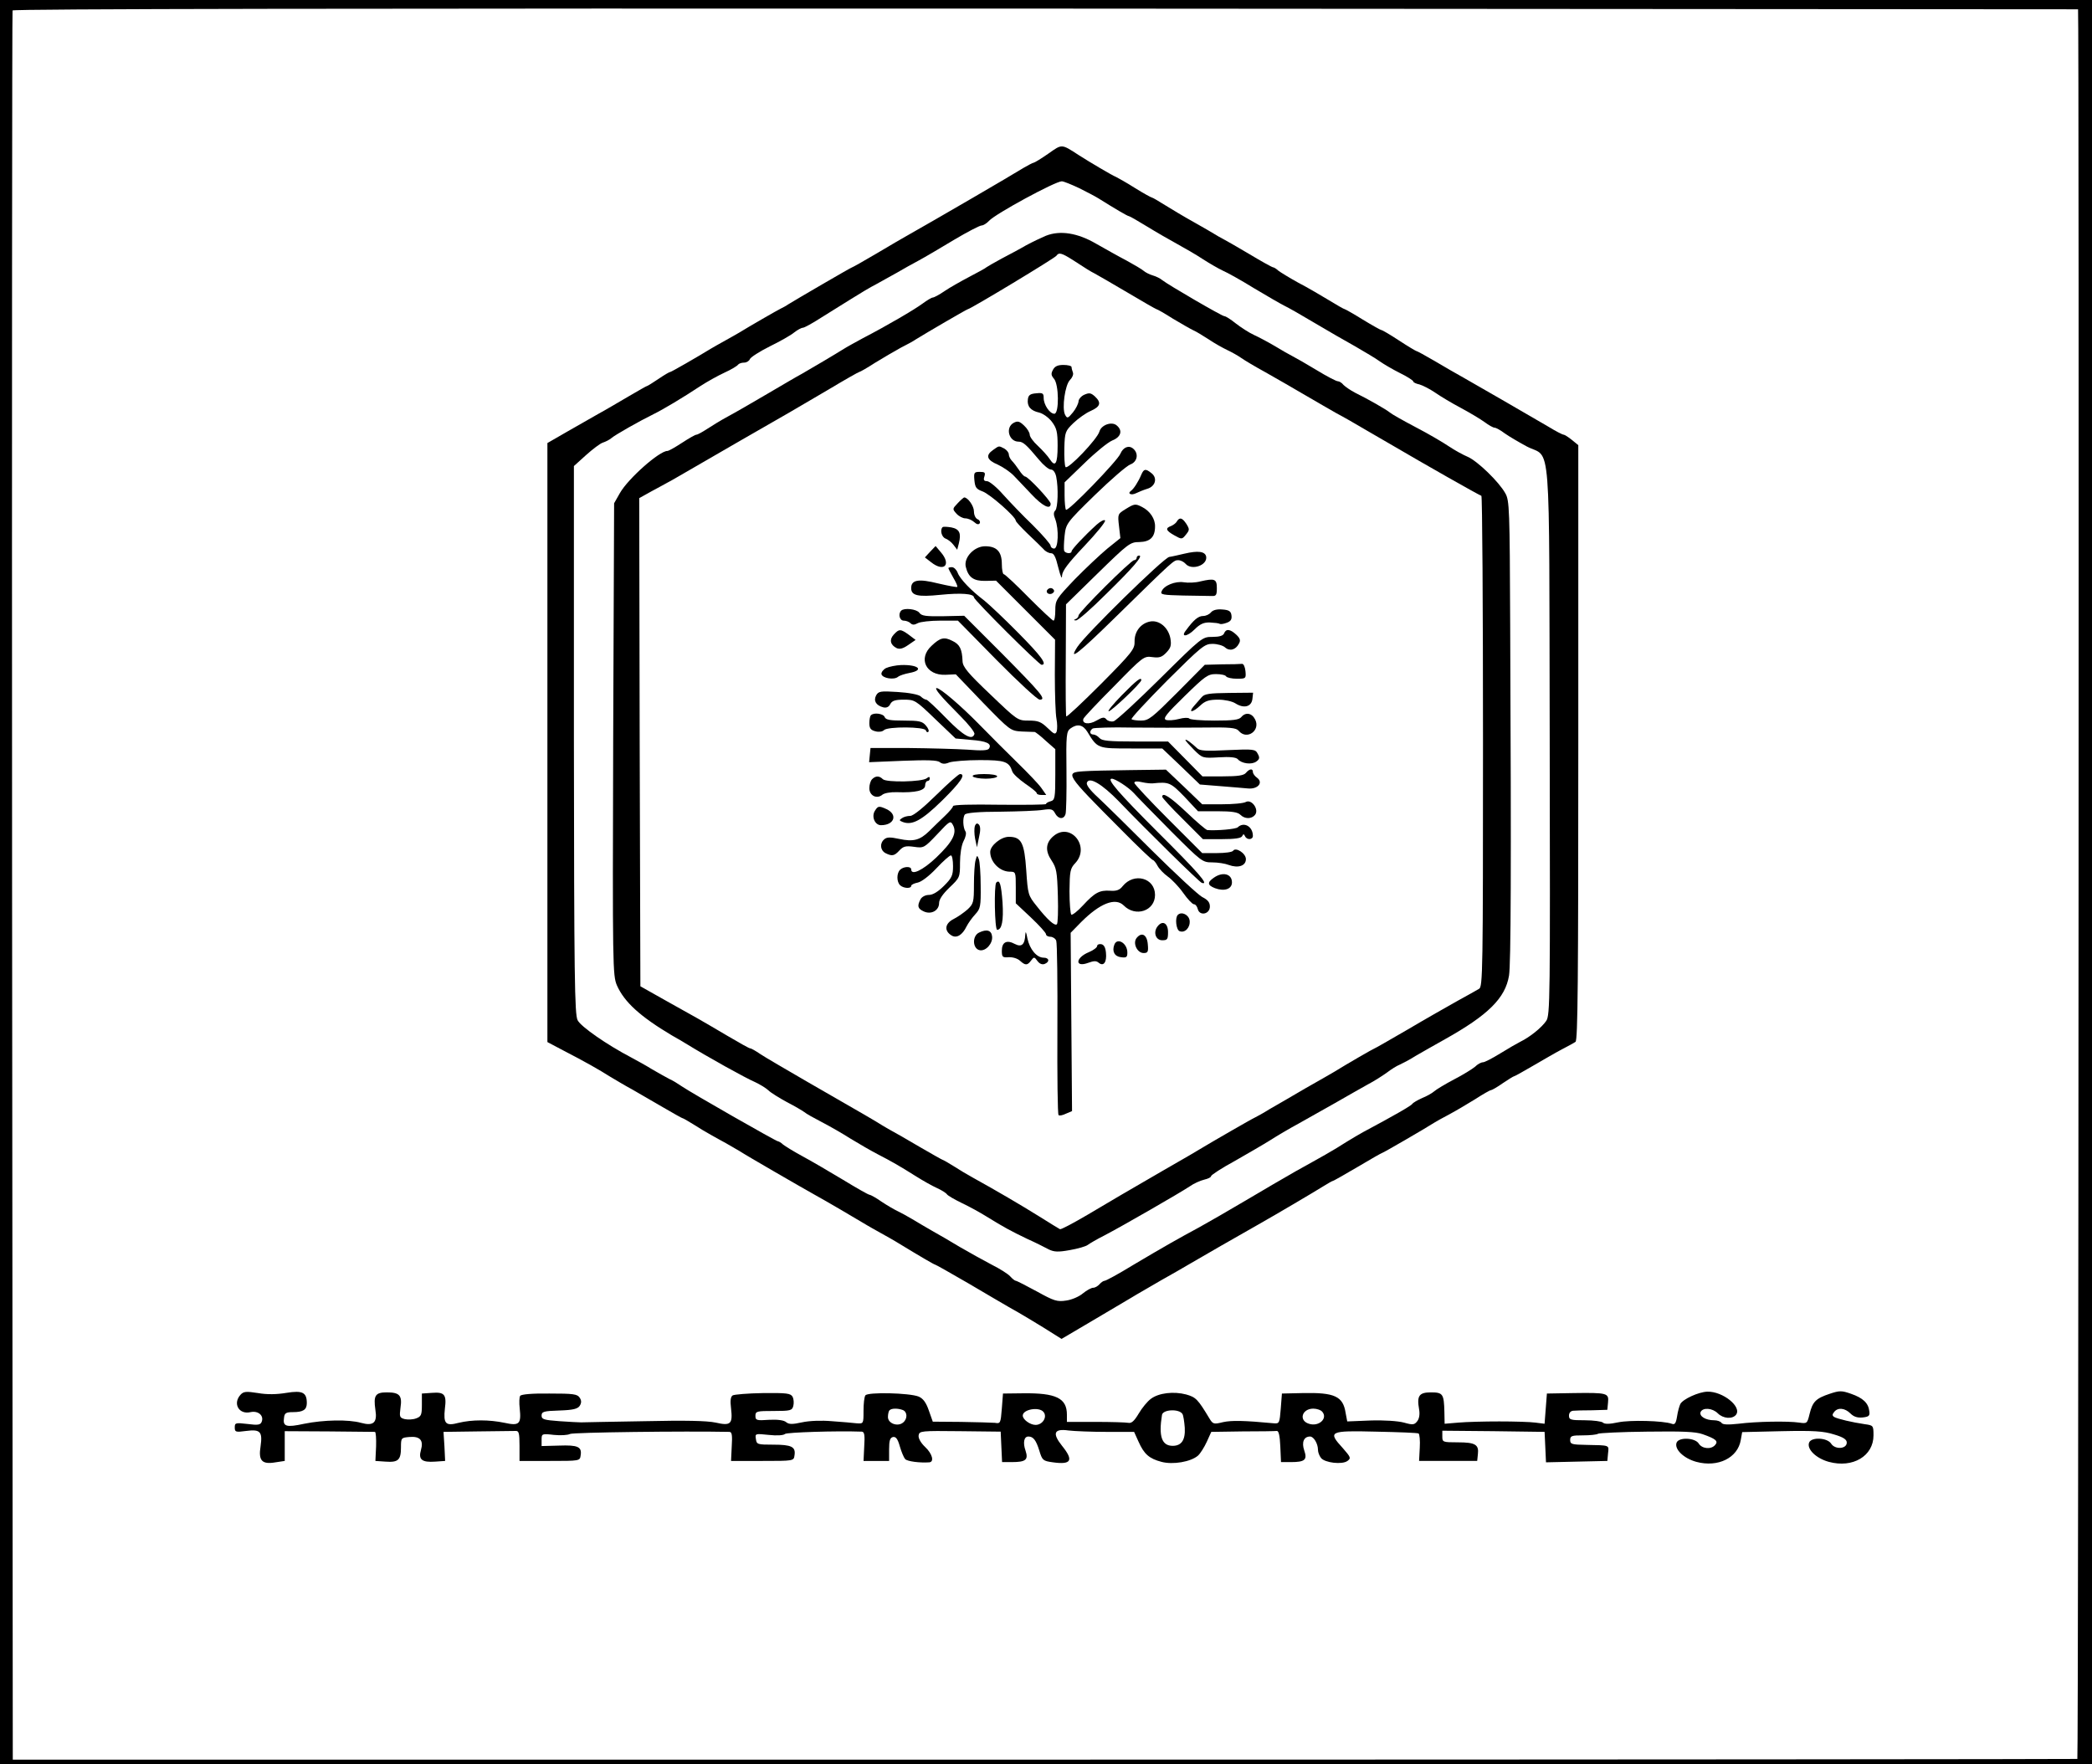 <?xml version="1.0" standalone="no"?>
<!DOCTYPE svg PUBLIC "-//W3C//DTD SVG 20010904//EN"
 "http://www.w3.org/TR/2001/REC-SVG-20010904/DTD/svg10.dtd">
<svg version="1.0" xmlns="http://www.w3.org/2000/svg"
 width="900pt" height="759pt" viewBox="0 0 900 759"
 preserveAspectRatio="xMidYMid meet">
<g transform="translate(0,759) scale(0.1,-0.1)"
fill="#000000" stroke="none">
<path d="M0 3795 l0 -3795 4500 0 4500 0 0 3795 0 3795 -4500 0 -4500 0 0
-3795z m8940 3755 c5 0 2 -7521 -3 -7527 -2 -1 -2001 -3 -4443 -3 l-4439 0 -3
3757 c-1 2067 0 3763 2 3768 2 7 1490 9 4442 8 2442 -2 4441 -3 4444 -3z"/>
<path d="M4510 6929 c-30 -21 -58 -38 -63 -39 -4 0 -24 -11 -45 -23 -51 -32
-376 -221 -507 -295 -11 -6 -66 -38 -123 -72 -56 -33 -104 -60 -106 -60 -4 0
-249 -143 -276 -160 -8 -6 -22 -13 -30 -17 -13 -6 -138 -78 -180 -104 -8 -5
-35 -20 -60 -34 -25 -14 -52 -29 -60 -34 -62 -38 -172 -101 -176 -101 -4 0
-26 -13 -51 -30 -24 -16 -46 -30 -48 -30 -3 0 -39 -21 -82 -46 -43 -25 -100
-59 -128 -74 -27 -15 -88 -50 -135 -77 l-85 -49 0 -1289 0 -1288 70 -37 c93
-48 151 -81 200 -112 22 -13 65 -39 95 -55 30 -17 90 -52 133 -77 43 -25 80
-46 82 -46 3 0 24 -12 48 -27 23 -15 57 -35 75 -45 17 -10 47 -26 65 -36 17
-10 43 -25 57 -33 32 -21 273 -160 325 -189 39 -21 194 -112 225 -131 8 -5 35
-20 60 -34 25 -14 52 -29 60 -34 123 -75 169 -101 172 -101 3 0 68 -37 144
-81 76 -45 155 -91 174 -102 39 -21 152 -89 198 -119 l29 -18 134 79 c74 44
150 89 169 100 19 12 76 44 125 73 50 28 102 58 117 67 35 21 239 138 303 174
83 47 237 138 277 163 21 13 40 24 43 24 2 0 50 27 106 60 55 33 103 60 105
60 4 0 187 106 224 130 8 5 38 22 65 36 28 15 77 44 111 65 34 22 64 39 68 39
4 0 27 13 51 30 24 16 46 30 49 30 3 0 40 21 83 46 43 25 98 57 123 70 25 13
51 27 58 32 10 7 12 263 12 1288 l0 1279 -27 22 c-16 13 -32 23 -36 23 -5 0
-34 15 -65 34 -80 47 -307 178 -367 212 -27 15 -83 47 -123 71 -41 24 -76 43
-79 43 -2 0 -36 20 -74 45 -38 25 -72 45 -76 45 -3 0 -39 20 -80 45 -40 25
-76 45 -78 45 -3 0 -33 17 -67 38 -35 21 -94 56 -133 76 -38 21 -77 45 -86 52
-8 8 -19 14 -22 14 -4 0 -51 26 -104 58 -54 32 -105 61 -113 65 -8 4 -24 13
-35 20 -11 7 -51 30 -90 52 -38 21 -93 54 -122 72 -29 18 -54 33 -57 33 -3 0
-36 18 -73 41 -36 23 -74 44 -82 48 -16 6 -112 63 -159 93 -77 50 -72 49 -132
7z m134 -149 c34 -17 70 -36 81 -43 72 -45 126 -77 132 -77 3 0 38 -20 77 -44
39 -24 98 -58 131 -76 33 -18 83 -47 110 -65 28 -18 66 -40 85 -49 19 -8 80
-42 135 -76 55 -33 114 -67 130 -75 17 -8 75 -41 130 -74 55 -33 134 -78 175
-101 41 -24 89 -52 105 -64 17 -12 56 -35 88 -51 31 -15 57 -32 57 -36 0 -4
12 -10 27 -13 14 -4 45 -20 67 -35 23 -16 73 -46 111 -66 39 -21 84 -48 102
-61 17 -13 37 -24 43 -24 6 0 26 -11 43 -24 18 -13 61 -38 96 -57 106 -55 95
81 98 -1264 2 -1115 2 -1182 -15 -1207 -19 -28 -69 -69 -112 -90 -14 -7 -52
-29 -86 -50 -34 -21 -67 -38 -74 -38 -8 0 -23 -8 -34 -19 -12 -10 -52 -35 -91
-55 -38 -20 -76 -43 -85 -51 -9 -8 -32 -21 -52 -29 -20 -9 -39 -20 -42 -25 -5
-8 -78 -50 -211 -121 -16 -9 -49 -28 -73 -43 -23 -15 -64 -40 -91 -55 -26 -15
-84 -47 -127 -71 -44 -25 -140 -81 -214 -125 -74 -44 -165 -96 -201 -116 -89
-48 -151 -83 -284 -162 -62 -38 -117 -68 -123 -68 -5 0 -15 -7 -22 -15 -7 -8
-19 -15 -27 -15 -8 0 -28 -11 -44 -24 -16 -14 -49 -28 -72 -31 -39 -6 -52 -2
-126 39 -46 25 -87 46 -91 46 -4 0 -15 9 -24 19 -10 11 -45 33 -79 50 -34 18
-96 52 -137 76 -41 25 -95 56 -120 70 -25 14 -63 37 -85 50 -22 13 -51 29 -64
35 -13 6 -44 24 -68 40 -24 17 -48 30 -52 30 -5 0 -56 29 -115 65 -58 35 -137
81 -174 101 -37 20 -74 43 -83 50 -8 8 -19 14 -22 14 -8 0 -372 208 -413 236
-16 11 -40 26 -54 32 -14 7 -47 26 -75 42 -27 17 -68 39 -90 51 -105 55 -217
133 -230 160 -13 25 -15 184 -16 1206 l0 1178 52 47 c29 26 62 51 73 54 12 4
28 12 36 19 16 14 120 73 181 103 41 20 128 72 202 121 29 19 76 45 104 58 29
13 55 29 58 34 4 5 15 9 26 9 11 0 22 7 25 15 3 8 42 33 86 55 43 21 91 48
105 60 14 11 31 20 37 20 6 0 41 19 78 43 37 23 96 60 130 81 35 22 83 51 107
63 24 13 65 36 90 50 25 15 67 38 93 52 26 14 94 54 152 89 57 34 111 62 119
62 7 0 22 9 32 20 27 30 285 170 313 170 8 0 42 -14 76 -30z"/>
<path d="M4500 6576 c-19 -8 -57 -26 -85 -41 -27 -16 -75 -41 -105 -57 -30
-16 -59 -33 -65 -37 -5 -5 -39 -23 -75 -42 -36 -19 -84 -46 -106 -61 -23 -16
-46 -28 -51 -28 -5 0 -25 -12 -44 -26 -35 -26 -153 -95 -257 -149 -31 -17 -68
-37 -82 -46 -35 -22 -138 -83 -180 -107 -19 -10 -87 -50 -150 -87 -63 -37
-139 -81 -169 -97 -30 -16 -70 -41 -90 -54 -20 -13 -40 -24 -45 -24 -5 0 -33
-16 -62 -35 -29 -19 -57 -35 -63 -35 -34 0 -168 -118 -204 -181 l-25 -44 -4
-1015 c-3 -983 -2 -1016 16 -1059 32 -72 100 -134 236 -215 25 -14 52 -30 60
-35 96 -59 254 -147 300 -167 19 -9 44 -24 55 -34 11 -11 47 -33 80 -51 33
-17 67 -37 75 -43 8 -7 42 -26 75 -43 33 -17 89 -49 125 -72 36 -22 88 -52
115 -66 62 -32 95 -51 165 -95 30 -19 71 -42 91 -51 20 -9 39 -21 43 -27 3 -5
32 -22 63 -37 32 -15 81 -42 108 -59 73 -45 102 -61 175 -96 36 -16 77 -37 92
-45 23 -11 40 -12 90 -3 35 6 69 16 77 22 8 6 40 25 72 41 75 39 325 183 367
211 18 13 46 25 62 29 17 4 30 10 30 15 0 5 46 35 103 66 56 32 125 72 152 89
28 18 82 50 121 71 39 22 110 62 158 89 48 28 111 63 139 79 29 15 66 39 84
52 17 13 42 29 55 34 13 6 44 22 69 38 26 15 82 47 125 71 186 104 260 177
276 274 8 51 10 446 5 1507 -2 500 -3 537 -21 568 -27 49 -120 139 -162 157
-19 8 -56 28 -81 45 -25 17 -88 54 -142 82 -53 28 -103 56 -111 63 -17 14 -96
59 -151 86 -19 10 -41 25 -49 33 -7 9 -18 16 -25 16 -6 0 -47 21 -91 48 -43
26 -90 53 -104 60 -14 7 -47 26 -75 43 -27 16 -68 38 -90 48 -22 10 -57 33
-79 50 -21 17 -43 31 -49 31 -10 0 -242 135 -267 155 -8 7 -26 16 -40 20 -14
4 -32 13 -40 20 -8 7 -42 27 -75 45 -33 17 -91 50 -130 72 -79 46 -154 58
-215 34z m113 -103 c58 -38 79 -51 97 -60 8 -4 70 -40 138 -80 67 -40 125 -73
127 -73 3 0 35 -18 71 -41 37 -22 77 -45 88 -50 12 -5 41 -23 66 -39 25 -17
61 -37 80 -46 19 -9 46 -24 60 -34 14 -10 61 -38 105 -62 44 -25 121 -69 170
-98 50 -29 110 -64 135 -78 25 -13 83 -46 130 -74 47 -27 92 -53 100 -58 155
-91 381 -219 393 -223 4 -1 7 -477 7 -1057 0 -993 -1 -1055 -17 -1064 -10 -6
-51 -29 -93 -52 -41 -23 -138 -78 -214 -123 -76 -44 -140 -81 -142 -81 -3 0
-121 -68 -174 -101 -8 -5 -64 -37 -124 -71 -59 -35 -129 -75 -155 -90 -25 -16
-53 -31 -61 -35 -14 -6 -194 -110 -230 -132 -8 -5 -82 -49 -165 -96 -183 -106
-193 -112 -328 -192 -60 -35 -112 -63 -117 -61 -4 2 -45 27 -91 56 -77 48
-181 109 -284 166 -22 12 -59 34 -82 49 -24 15 -45 27 -47 27 -2 0 -48 26
-103 58 -54 32 -105 61 -113 65 -8 4 -28 16 -45 26 -33 21 -75 45 -320 186
-93 54 -186 108 -205 121 -19 13 -38 24 -43 24 -4 0 -47 24 -96 53 -122 72
-140 82 -266 152 l-110 62 -3 1050 -2 1050 52 29 c29 16 60 32 68 37 8 4 33
18 55 31 100 58 434 251 470 271 22 13 98 57 169 99 70 42 130 76 133 76 3 0
33 17 67 39 34 21 84 50 111 65 28 14 57 30 65 36 45 28 220 130 224 130 10 0
375 220 381 230 10 15 22 12 68 -17z"/>
<path d="M4530 5999 c-9 -16 -8 -24 4 -38 22 -24 23 -151 2 -151 -20 0 -46 39
-46 68 0 20 -4 23 -32 20 -26 -2 -34 -8 -36 -26 -4 -30 12 -49 49 -57 16 -4
40 -21 54 -39 21 -28 25 -44 25 -104 0 -78 -10 -94 -34 -57 -9 14 -32 39 -51
57 -19 17 -35 39 -35 48 0 9 -11 27 -24 39 -20 19 -28 21 -45 12 -37 -20 -21
-81 21 -81 19 0 33 -12 88 -78 19 -23 42 -42 51 -42 10 0 19 -12 23 -31 10
-49 7 -134 -4 -145 -8 -8 -8 -19 0 -38 16 -43 13 -126 -5 -126 -8 0 -15 6 -15
12 0 7 -35 47 -77 89 -43 41 -100 101 -128 132 -27 31 -58 56 -68 57 -14 0
-17 5 -12 20 5 17 2 20 -20 20 -24 0 -26 -3 -23 -36 3 -31 8 -38 35 -48 31
-11 143 -109 143 -126 0 -4 23 -29 51 -56 29 -27 59 -57 68 -66 8 -10 23 -18
33 -18 12 0 20 -16 31 -62 10 -39 16 -52 16 -35 1 21 25 53 96 128 52 55 93
105 89 110 -3 5 -19 -3 -36 -18 -55 -50 -108 -107 -108 -115 0 -12 -28 -9 -32
3 -2 6 -1 35 2 64 6 52 7 55 130 175 69 67 137 126 153 132 30 11 37 47 12 68
-19 16 -43 6 -55 -22 -12 -30 -225 -250 -234 -241 -3 3 -6 31 -6 62 l0 56 85
82 c47 46 101 90 120 98 38 15 46 43 19 65 -21 18 -66 2 -74 -26 -8 -32 -137
-167 -146 -153 -4 7 -6 44 -5 83 2 67 4 72 39 106 20 19 53 43 74 52 43 19 47
36 18 63 -17 15 -24 16 -45 7 -14 -6 -25 -20 -25 -29 -1 -10 -11 -31 -24 -47
-22 -27 -25 -27 -34 -10 -14 28 0 128 21 149 10 10 16 24 13 32 -3 8 -6 19 -6
24 0 5 -16 9 -35 9 -25 0 -37 -6 -45 -21z"/>
<path d="M4272 5654 c-33 -23 -27 -43 21 -63 23 -11 54 -32 69 -48 15 -15 49
-52 76 -80 47 -50 82 -68 82 -40 0 13 -97 117 -110 117 -4 0 -16 12 -26 28
-10 15 -24 33 -31 40 -7 7 -13 20 -13 27 0 8 -9 19 -19 25 -25 13 -22 13 -49
-6z"/>
<path d="M4910 5548 c-13 -31 -33 -62 -45 -70 -16 -12 2 -20 22 -10 10 5 32
14 48 19 36 10 46 47 18 68 -25 20 -32 18 -43 -7z"/>
<path d="M4120 5425 c-23 -24 -23 -25 -5 -45 10 -11 27 -20 38 -20 11 0 28 -7
38 -16 11 -10 19 -12 24 -5 3 6 -1 14 -9 17 -9 4 -16 18 -16 34 0 23 -26 60
-42 60 -2 0 -15 -11 -28 -25z"/>
<path d="M4841 5399 c-32 -20 -33 -21 -27 -72 l6 -52 -56 -45 c-30 -25 -93
-84 -140 -132 -80 -84 -84 -90 -84 -133 0 -25 -3 -45 -8 -45 -4 0 -52 45 -107
100 -54 55 -102 100 -107 100 -4 0 -8 20 -8 43 0 54 -22 77 -72 77 -47 0 -93
-49 -83 -89 11 -45 34 -61 84 -60 l46 1 127 -127 127 -127 -1 -151 c0 -84 3
-169 7 -189 4 -21 4 -45 1 -55 -6 -14 -11 -12 -39 15 -28 27 -41 32 -81 32
-48 0 -49 1 -166 113 -96 91 -118 118 -119 142 -2 53 -12 73 -44 88 -35 18
-52 14 -89 -21 -60 -55 -24 -128 59 -125 l45 2 117 -122 c117 -120 118 -121
167 -124 27 -1 52 -2 56 -2 3 -1 25 -17 47 -38 l41 -36 0 -110 c0 -100 -2
-109 -20 -114 -11 -3 -20 -8 -20 -12 0 -3 -90 -4 -200 -3 -122 2 -200 0 -200
-6 0 -5 -16 -24 -36 -43 -20 -19 -50 -48 -67 -65 -40 -39 -68 -46 -129 -33
-37 8 -52 8 -63 -1 -21 -17 -19 -47 4 -60 28 -14 38 -13 60 11 17 18 27 21 63
16 42 -6 44 -5 100 54 54 58 57 60 68 39 18 -34 -2 -72 -72 -139 -58 -55 -108
-79 -108 -51 0 14 -33 13 -48 -2 -15 -15 -15 -51 0 -66 14 -14 48 -16 48 -3 0
5 13 11 28 14 16 3 50 29 80 61 29 31 57 56 63 56 5 0 9 -21 9 -46 0 -40 -5
-51 -39 -85 -25 -25 -48 -39 -64 -39 -16 0 -31 -8 -37 -19 -15 -29 -12 -40 14
-52 32 -15 66 4 66 36 0 16 16 39 45 67 44 42 45 44 45 106 0 37 6 75 15 93 9
16 13 35 9 41 -12 18 -13 62 -3 74 6 7 59 12 152 12 78 1 161 4 184 8 35 5 43
3 52 -15 14 -26 38 -27 45 -3 3 9 5 93 4 186 -2 155 0 169 17 182 29 21 53 17
72 -13 45 -74 44 -73 190 -73 l133 0 81 -77 81 -78 87 -7 c47 -4 101 -8 120
-10 42 -4 67 25 39 46 -10 7 -18 18 -18 25 0 16 -15 14 -30 -4 -9 -11 -34 -15
-100 -15 l-87 0 -74 75 -74 75 -141 0 c-114 0 -144 3 -154 15 -7 8 -19 15 -26
15 -17 0 -18 16 -3 26 6 3 82 6 168 4 86 -1 221 -1 301 0 123 2 148 -1 159
-14 35 -42 96 2 70 50 -14 27 -41 31 -59 9 -10 -12 -36 -15 -116 -15 -56 0
-105 4 -108 9 -3 4 -23 4 -44 -2 -22 -6 -47 -7 -56 -4 -14 6 2 26 80 102 88
86 100 95 135 95 21 0 41 -4 44 -10 3 -5 24 -10 46 -10 39 0 40 1 37 33 -2 18
-8 32 -15 31 -7 -1 -46 -2 -86 -2 l-74 -2 -119 -120 c-108 -108 -122 -120
-155 -120 -20 0 -38 3 -41 6 -4 3 65 77 152 165 149 148 162 159 196 159 21 0
45 -7 54 -15 20 -18 46 -11 60 16 8 14 5 23 -12 39 -26 24 -44 26 -52 5 -4
-10 -20 -15 -50 -15 -44 0 -45 -1 -225 -179 -99 -98 -189 -181 -200 -184 -11
-3 -25 1 -31 8 -9 11 -17 10 -43 -5 -32 -19 -64 -14 -56 8 2 6 61 69 132 140
125 128 128 130 165 125 30 -4 41 0 60 20 19 20 22 31 17 61 -9 47 -49 80 -88
72 -40 -8 -67 -44 -66 -86 1 -32 -10 -47 -144 -182 -81 -81 -148 -144 -150
-140 -2 4 -3 114 -2 245 l1 237 137 134 c130 127 139 134 178 134 47 1 68 21
68 67 1 33 -22 67 -56 84 -29 15 -33 14 -72 -10z"/>
<path d="M5063 5347 c-4 -8 -16 -16 -25 -20 -26 -9 -22 -20 14 -40 32 -18 33
-18 50 3 16 20 16 23 2 46 -18 27 -29 30 -41 11z"/>
<path d="M4055 5322 c-12 -12 -4 -43 13 -49 9 -3 25 -15 34 -27 l16 -21 7 27
c11 44 3 62 -32 69 -18 3 -35 4 -38 1z"/>
<path d="M4002 5217 l-23 -25 27 -21 c56 -44 88 -10 41 44 l-22 26 -23 -24z"/>
<path d="M5095 5208 c-22 -5 -51 -12 -65 -14 -25 -5 -358 -331 -395 -387 -42
-65 4 -29 167 131 249 244 247 242 267 242 10 0 24 -7 31 -15 26 -31 96 -7 89
31 -5 22 -35 26 -94 12z"/>
<path d="M4890 5190 c0 -5 -5 -10 -11 -10 -14 0 -239 -224 -239 -238 0 -6 -6
-13 -12 -15 -10 -4 -9 -6 1 -6 8 -1 66 50 128 112 118 115 162 167 144 167 -6
0 -11 -4 -11 -10z"/>
<path d="M4080 5146 c0 -3 10 -21 21 -41 12 -20 20 -38 17 -40 -2 -2 -39 5
-82 15 -84 21 -116 16 -116 -20 0 -32 28 -39 125 -29 89 9 145 5 145 -11 0
-11 280 -290 291 -290 26 0 -1 37 -99 136 -60 61 -126 123 -147 140 -57 43
-105 93 -115 120 -5 13 -16 24 -25 24 -8 0 -15 -2 -15 -4z"/>
<path d="M5165 5089 c-22 -6 -54 -7 -72 -4 -36 6 -87 -14 -96 -40 -6 -13 8
-15 93 -17 55 -1 110 -2 123 -2 19 -1 22 4 22 34 0 39 -9 43 -70 29z"/>
<path d="M4507 5054 c-11 -11 3 -24 18 -18 8 4 12 10 9 15 -6 11 -18 12 -27 3z"/>
<path d="M3877 4963 c-14 -14 -7 -43 11 -43 10 0 23 -5 29 -11 8 -8 17 -8 31
0 11 6 55 11 97 11 l76 0 167 -170 c92 -93 175 -170 185 -170 30 0 8 26 -163
199 l-162 162 -90 -2 c-75 -1 -93 1 -103 15 -12 16 -65 22 -78 9z"/>
<path d="M5210 4956 c-7 -9 -22 -16 -34 -16 -21 0 -41 -17 -74 -62 -24 -30 5
-28 37 4 24 24 40 31 67 30 19 -1 38 -3 42 -6 4 -2 17 0 30 5 17 6 22 15 20
31 -2 18 -10 24 -39 26 -23 2 -40 -2 -49 -12z"/>
<path d="M3845 4860 c-20 -22 -15 -44 12 -58 13 -6 27 -3 50 13 l32 22 -29 22
c-36 26 -42 26 -65 1z"/>
<path d="M3812 4716 c-12 -6 -21 -18 -20 -26 4 -18 54 -26 71 -12 7 6 29 13
50 17 64 12 39 36 -36 34 -23 -1 -52 -7 -65 -13z"/>
<path d="M4827 4600 c-38 -39 -64 -70 -57 -70 11 0 140 122 140 134 0 15 -20
0 -83 -64z"/>
<path d="M4043 4603 c12 -15 52 -57 88 -93 36 -36 64 -71 61 -78 -9 -29 -47
-8 -121 68 -43 44 -81 80 -86 80 -5 0 -16 6 -24 14 -9 8 -50 16 -99 19 -75 5
-83 3 -93 -15 -12 -23 0 -43 31 -51 13 -3 24 1 30 14 8 15 22 19 59 19 46 0
50 -2 135 -84 l87 -83 65 -6 c68 -5 92 -16 79 -37 -5 -9 -32 -10 -94 -5 -47 3
-160 6 -251 7 l-165 0 -3 -30 -3 -31 145 6 c104 4 149 3 159 -6 11 -8 22 -9
41 -1 15 5 74 10 131 10 108 0 126 -6 140 -49 3 -10 28 -33 55 -52 28 -19 50
-37 50 -41 0 -5 9 -8 21 -8 l20 0 -21 30 c-11 16 -57 64 -101 107 -44 43 -117
116 -162 162 -84 86 -172 161 -188 161 -5 0 1 -12 14 -27z"/>
<path d="M5170 4591 c-8 -10 -24 -27 -34 -39 -26 -30 -5 -28 28 3 21 20 38 25
77 25 28 0 60 -7 74 -16 36 -23 69 -15 73 19 l3 27 -103 -1 c-85 -1 -106 -4
-118 -18z"/>
<path d="M3747 4513 c-4 -3 -7 -19 -7 -34 0 -22 6 -30 26 -35 14 -4 30 -2 37
5 16 16 174 15 180 -1 2 -7 7 -10 11 -6 4 3 -1 16 -11 27 -15 18 -29 21 -94
21 -59 0 -78 3 -83 15 -5 15 -47 21 -59 8z"/>
<path d="M5100 4406 c0 -3 17 -22 37 -42 36 -36 38 -36 107 -32 47 3 74 0 81
-8 16 -19 60 -25 80 -10 14 10 15 17 6 33 -10 20 -17 21 -129 16 -93 -5 -121
-3 -132 8 -27 25 -50 42 -50 35z"/>
<path d="M4662 4272 c-82 -6 -81 -8 162 -252 71 -72 132 -130 136 -130 3 0 13
-11 20 -25 7 -13 27 -34 44 -46 17 -12 47 -43 66 -70 19 -27 40 -49 46 -49 7
0 14 -9 17 -21 8 -31 52 -22 52 11 0 18 -9 29 -33 41 -17 9 -114 99 -215 199
-100 100 -206 204 -234 230 -34 31 -51 54 -47 63 10 27 65 -6 137 -80 118
-123 347 -348 357 -351 35 -12 -14 44 -190 219 -167 167 -221 229 -197 229 15
0 72 -37 94 -61 15 -17 88 -91 161 -165 131 -131 135 -134 177 -134 24 0 56
-5 71 -11 41 -15 74 -4 74 25 0 25 -44 53 -55 36 -4 -6 -35 -10 -69 -10 l-64
0 -146 146 c-80 80 -146 151 -146 156 0 7 12 8 33 3 17 -4 39 -6 47 -5 69 7
76 4 136 -58 l58 -62 84 0 c61 0 87 -4 98 -15 19 -19 48 -19 63 -1 19 23 -14
69 -39 56 -10 -6 -57 -10 -103 -10 l-85 0 -78 75 -78 74 -155 -2 c-86 -1 -175
-3 -199 -5z"/>
<path d="M4028 4170 c-56 -55 -99 -90 -112 -90 -12 0 -28 -4 -36 -10 -12 -8
-12 -10 3 -16 41 -16 82 6 170 92 79 78 104 114 77 114 -6 0 -51 -40 -102 -90z"/>
<path d="M4185 4250 c3 -5 28 -10 56 -10 27 0 49 5 49 10 0 6 -25 10 -56 10
-34 0 -53 -4 -49 -10z"/>
<path d="M3752 4238 c-7 -7 -12 -24 -12 -39 0 -32 32 -48 56 -28 8 7 36 12 62
11 81 -3 122 7 122 29 0 10 5 19 10 19 6 0 10 5 10 11 0 8 -4 8 -13 1 -19 -16
-174 -19 -189 -4 -15 15 -31 15 -46 0z"/>
<path d="M5000 4162 c0 -4 39 -47 88 -95 l87 -87 82 0 c55 0 83 4 87 13 5 10
7 10 12 0 8 -18 34 -16 34 1 0 41 -39 62 -65 37 -8 -8 -89 -15 -131 -12 -6 1
-46 35 -89 76 -71 67 -105 89 -105 67z"/>
<path d="M3764 4102 c-16 -25 0 -62 26 -62 58 0 73 46 24 69 -33 15 -37 14
-50 -7z"/>
<path d="M4194 4037 c-3 -10 -3 -34 1 -55 l8 -37 9 44 c7 29 6 47 -1 54 -7 7
-12 5 -17 -6z"/>
<path d="M4532 3993 c-34 -29 -36 -64 -8 -105 21 -32 24 -48 27 -151 2 -64 0
-119 -4 -123 -9 -9 -40 18 -87 78 -37 46 -38 50 -45 154 -8 119 -21 144 -75
144 -34 0 -80 -38 -80 -65 0 -43 40 -84 83 -85 27 0 27 -1 27 -68 l0 -68 65
-61 c36 -34 65 -66 65 -72 0 -6 9 -11 19 -11 10 0 22 -8 25 -17 4 -10 6 -181
5 -381 -1 -200 1 -366 5 -369 3 -4 18 -1 32 6 l26 11 -3 384 -3 383 45 46 c81
81 147 107 183 72 51 -52 135 -24 135 45 0 73 -90 98 -139 38 -13 -17 -27 -22
-54 -20 -46 3 -66 -8 -117 -63 -23 -25 -45 -42 -50 -40 -4 3 -8 49 -8 101 1
86 3 98 25 121 66 71 -21 178 -94 116z"/>
<path d="M4197 3889 c-4 -13 -7 -60 -7 -105 0 -75 -2 -82 -27 -106 -16 -14
-43 -33 -61 -42 -37 -19 -41 -50 -9 -70 22 -14 47 1 65 38 7 14 24 38 38 53
22 24 24 34 23 122 0 53 -4 105 -8 115 -7 18 -8 18 -14 -5z"/>
<path d="M5222 3814 c-29 -20 -28 -32 5 -45 40 -15 73 -4 73 25 0 37 -40 47
-78 20z"/>
<path d="M4286 3793 c-10 -10 -7 -203 4 -203 20 0 28 39 23 118 -6 78 -12 100
-27 85z"/>
<path d="M5067 3654 c-13 -13 -7 -65 8 -70 23 -9 46 16 43 45 -3 26 -35 41
-51 25z"/>
<path d="M4981 3606 c-21 -25 -10 -61 19 -61 22 0 25 4 25 35 0 38 -23 52 -44
26z"/>
<path d="M4212 3578 c-31 -15 -28 -71 4 -76 26 -4 56 30 52 60 -3 26 -23 32
-56 16z"/>
<path d="M4411 3570 c-2 -44 -16 -56 -45 -41 -35 19 -56 8 -56 -29 0 -27 3
-30 29 -28 17 1 38 -5 49 -15 23 -21 32 -21 48 1 12 16 14 16 27 -2 9 -12 20
-17 31 -13 23 9 20 27 -4 27 -30 0 -60 36 -70 83 -5 28 -8 33 -9 17z"/>
<path d="M4890 3555 c-18 -22 2 -65 30 -65 18 0 21 5 18 37 -3 42 -26 55 -48
28z"/>
<path d="M4794 3526 c-11 -29 1 -51 29 -54 23 -3 27 0 27 20 0 41 -44 66 -56
34z"/>
<path d="M4720 3520 c0 -6 -16 -18 -35 -26 -59 -24 -62 -68 -3 -46 24 9 35 9
45 0 21 -17 35 3 31 43 -2 23 -9 35 -20 37 -10 2 -18 -2 -18 -8z"/>
<path d="M1035 1590 c-35 -38 -7 -87 43 -75 33 7 58 -15 48 -41 -5 -14 -16
-16 -61 -10 -52 6 -55 5 -55 -15 0 -20 4 -21 49 -15 61 8 71 -3 62 -66 -10
-62 6 -79 64 -69 l40 6 0 64 0 64 190 -1 c105 -1 194 -2 198 -2 4 0 6 -28 5
-62 l-3 -63 44 -3 c54 -4 66 7 66 61 0 41 1 42 36 45 46 4 62 -14 50 -56 -12
-41 4 -54 61 -50 l43 3 -3 63 -4 62 146 2 c80 1 154 2 164 2 14 1 17 -8 17
-64 l0 -65 130 0 c129 0 130 0 133 24 6 37 -12 45 -93 42 l-75 -2 0 27 c0 26
1 27 53 21 29 -3 60 -1 69 4 12 7 491 13 686 9 11 0 13 -15 10 -62 l-3 -63
135 0 c134 0 135 0 138 24 6 37 -13 46 -91 46 -68 0 -72 1 -75 24 -4 24 -3 24
55 18 35 -4 64 -2 70 4 7 7 220 14 331 10 11 -1 13 -16 10 -63 l-3 -63 55 0
55 0 0 50 c0 38 4 50 17 53 12 2 20 -8 29 -40 7 -24 17 -48 23 -55 9 -10 63
-17 104 -14 22 2 13 37 -18 66 -19 18 -30 38 -28 50 3 19 10 20 178 18 l175
-2 3 -66 3 -65 42 0 c60 0 72 10 59 49 -12 34 -7 61 12 61 21 0 33 -15 47 -60
13 -43 16 -45 59 -51 79 -11 90 8 39 71 -43 54 -35 75 28 66 25 -3 99 -6 164
-6 l118 0 19 -42 c24 -54 46 -73 99 -87 49 -13 126 0 157 27 10 9 27 36 38 60
l19 42 134 2 c74 0 141 1 148 2 8 1 13 -20 15 -66 l3 -68 42 0 c61 0 72 10 58
50 -12 35 -2 60 25 60 16 0 34 -31 34 -57 0 -11 6 -26 13 -35 16 -21 91 -30
114 -13 16 12 14 16 -20 55 -66 72 -59 76 143 71 96 -2 179 -5 183 -8 4 -3 7
-30 5 -61 l-3 -57 125 0 125 0 3 29 c5 41 -11 51 -86 51 -65 0 -67 1 -67 25
l0 25 220 -2 220 -3 3 -65 3 -66 132 3 132 3 3 33 c4 36 9 34 -93 36 -63 1
-70 3 -70 21 0 18 7 20 55 20 30 0 60 3 65 7 6 3 100 8 210 9 153 2 209 0 240
-11 57 -20 68 -30 54 -46 -17 -21 -57 -17 -71 6 -16 25 -85 28 -95 4 -11 -28
30 -68 85 -83 93 -25 178 17 191 94 l6 34 170 4 c139 3 180 0 225 -14 41 -12
55 -22 55 -35 0 -28 -50 -31 -67 -5 -16 26 -85 30 -95 5 -11 -28 30 -68 85
-83 103 -28 192 25 192 114 0 42 -1 43 -37 48 -55 8 -118 23 -132 31 -9 6 -9
11 0 22 16 20 46 17 70 -7 14 -14 30 -19 52 -17 27 3 32 7 29 27 -4 35 -27 57
-79 75 -40 14 -49 14 -91 0 -60 -20 -74 -34 -87 -87 -10 -41 -11 -42 -45 -37
-49 7 -182 5 -261 -5 -46 -5 -68 -4 -73 4 -4 6 -18 11 -32 11 -36 0 -64 17
-58 35 9 21 51 18 74 -5 23 -23 62 -26 78 -7 28 34 -56 102 -123 100 -37 -1
-105 -32 -116 -53 -4 -8 -11 -32 -14 -53 -5 -31 -10 -37 -23 -32 -36 13 -179
17 -231 6 -37 -8 -58 -8 -65 -1 -5 5 -41 10 -78 10 -61 0 -68 2 -68 20 0 12 7
20 18 21 9 1 46 2 82 2 l65 2 3 32 c4 40 -3 42 -148 40 l-115 -2 -5 -65 -5
-65 -40 5 c-22 3 -92 5 -155 5 -63 0 -142 -2 -175 -5 l-60 -5 -1 51 c-2 77 -6
84 -58 84 -51 0 -61 -15 -51 -72 4 -21 1 -40 -7 -51 -13 -17 -19 -18 -58 -7
-26 7 -87 11 -145 9 l-99 -4 -7 37 c-11 71 -47 88 -184 85 l-90 -2 -5 -65 c-5
-62 -6 -65 -30 -63 -128 12 -181 13 -218 5 -40 -10 -44 -9 -59 16 -50 83 -58
91 -100 103 -53 14 -118 7 -152 -19 -14 -10 -38 -39 -52 -63 -19 -32 -31 -43
-45 -40 -10 2 -74 4 -141 4 l-123 0 0 31 c0 71 -46 94 -190 92 l-85 -1 -5 -65
c-5 -63 -6 -65 -30 -61 -14 1 -79 3 -146 4 l-121 1 -17 48 c-12 35 -25 52 -44
60 -40 16 -220 20 -229 5 -5 -7 -8 -37 -8 -67 0 -55 0 -55 -30 -53 -16 2 -64
6 -106 9 -44 4 -98 2 -129 -5 -41 -9 -56 -9 -68 1 -9 8 -36 12 -73 10 -54 -4
-59 -2 -59 17 0 20 6 21 79 21 72 0 79 2 84 22 3 12 2 29 -3 39 -9 15 -24 17
-127 16 -65 -1 -124 -6 -131 -10 -9 -6 -11 -23 -7 -55 8 -68 -1 -77 -66 -62
-38 8 -130 10 -309 6 -140 -2 -262 -5 -270 -5 -8 0 -50 2 -92 5 -68 5 -78 8
-78 24 0 17 9 20 76 22 60 2 79 7 88 20 8 13 8 23 0 35 -10 16 -28 18 -130 18
-71 1 -122 -3 -126 -10 -4 -5 -5 -30 -2 -55 7 -66 -2 -75 -65 -61 -67 14 -140
14 -198 0 -56 -15 -66 -4 -59 61 8 61 -2 72 -55 68 l-44 -3 0 -49 c0 -43 -3
-50 -25 -58 -13 -5 -35 -6 -49 -3 -22 6 -23 10 -18 49 8 53 -4 66 -59 66 -49
0 -58 -13 -49 -75 9 -55 -8 -71 -62 -56 -54 15 -160 13 -244 -4 -78 -17 -93
-12 -87 26 2 20 9 24 38 24 44 0 60 10 60 39 0 46 -19 55 -87 44 -42 -7 -83
-8 -123 -1 -51 8 -62 7 -75 -7z m2849 -66 c20 -8 21 -38 1 -54 -23 -19 -65 -4
-65 24 0 12 3 26 7 29 8 9 36 9 57 1z m605 -8 c18 -21 -3 -56 -34 -56 -23 0
-55 23 -55 40 0 27 70 39 89 16z m598 -9 c4 -6 8 -33 10 -59 3 -53 -14 -78
-52 -78 -47 0 -61 41 -46 133 4 24 74 27 88 4z m602 9 c24 -29 -16 -65 -58
-51 -45 14 -30 65 19 65 15 0 33 -6 39 -14z"/>
</g>
</svg>
